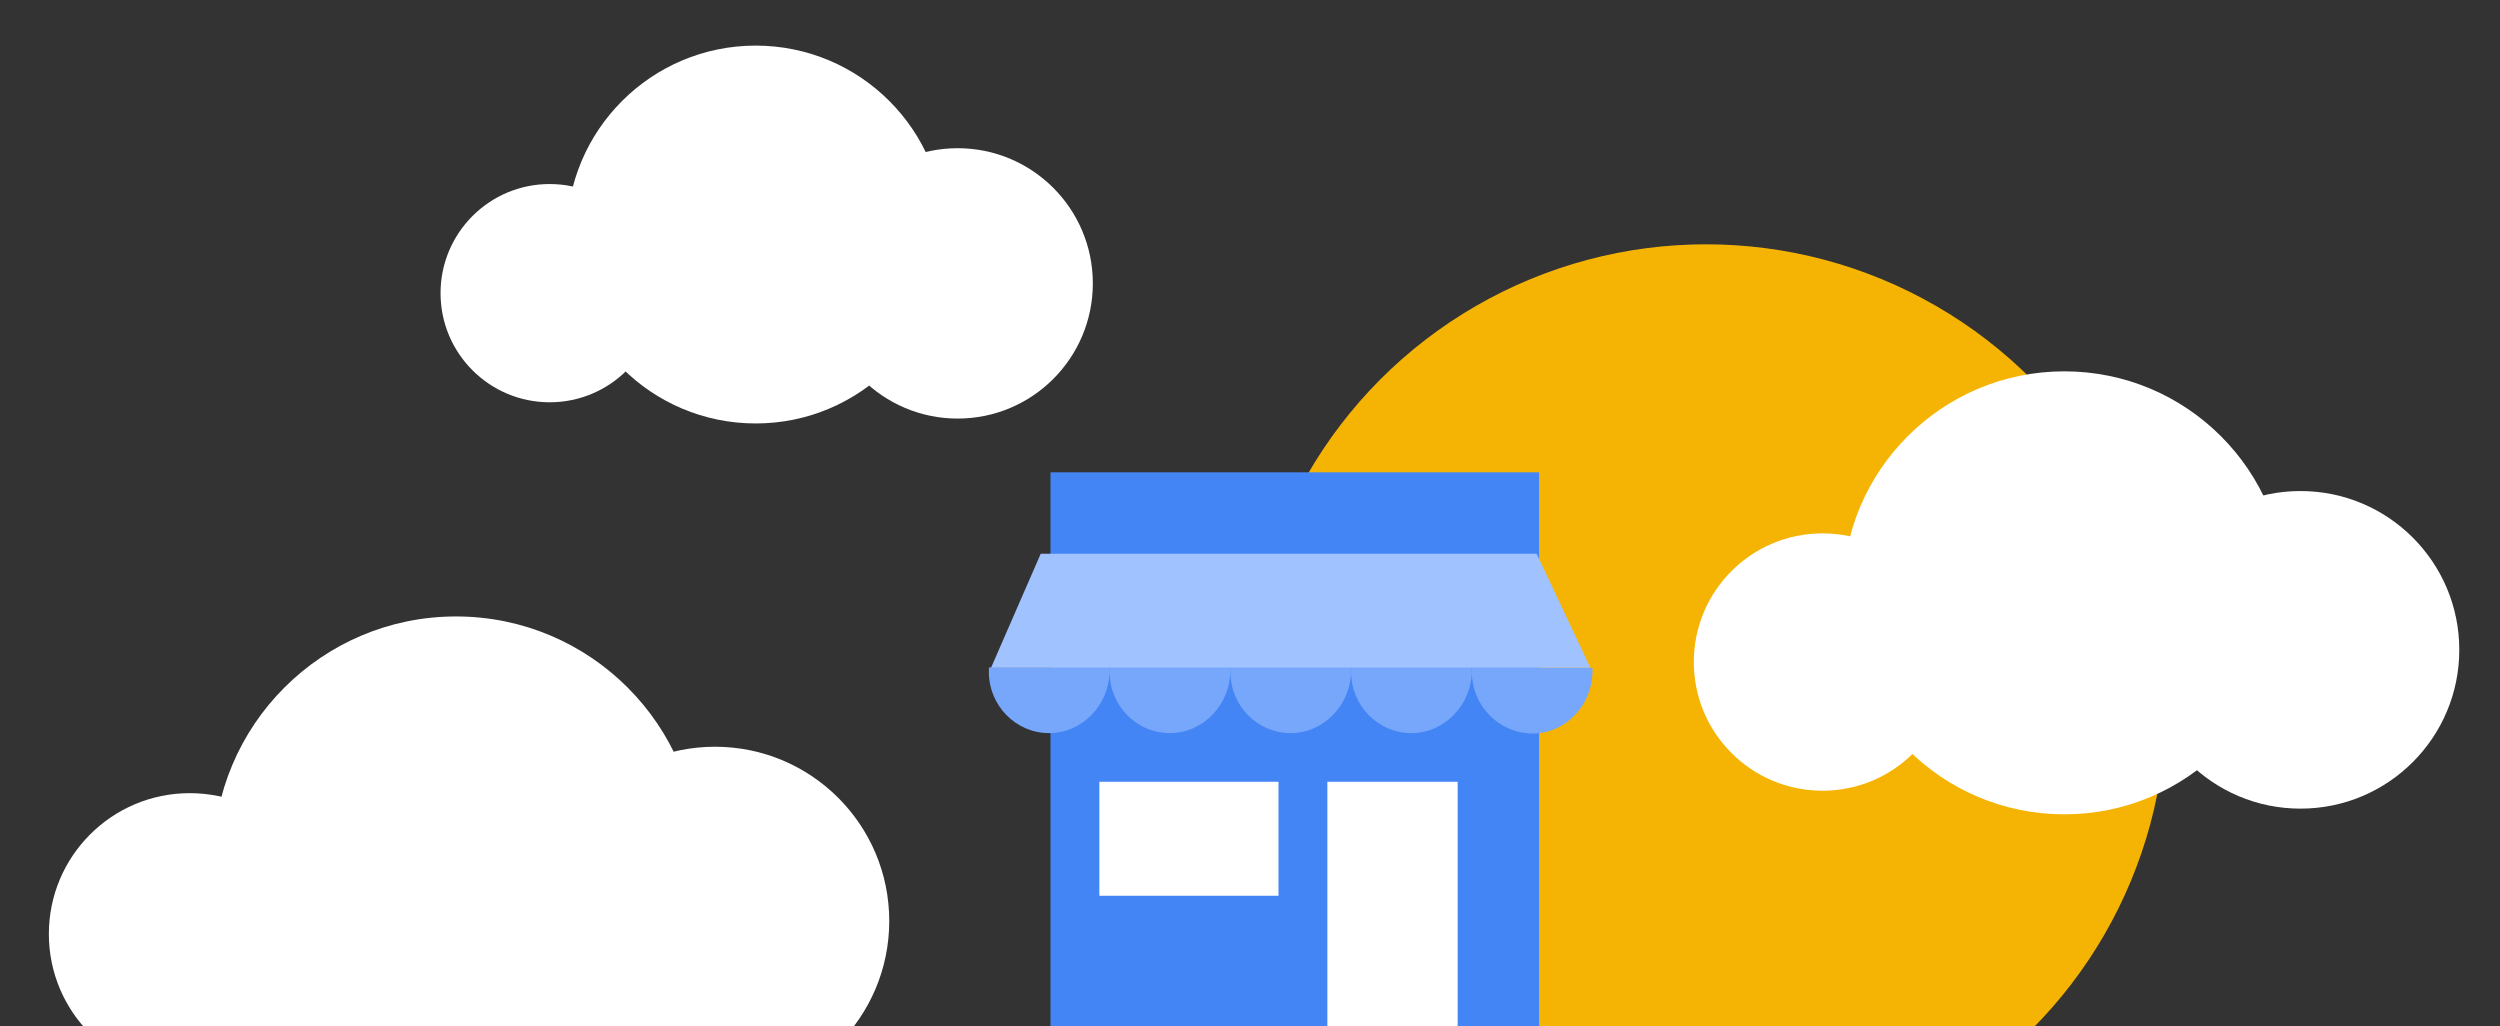 <svg xmlns="http://www.w3.org/2000/svg" xmlns:xlink="http://www.w3.org/1999/xlink" width="307" height="126" viewBox="0 0 307 126"><rect x="0" y="0" width="307" height="126" fill="#333333" stroke="none"/><style>.style0{clip-path: url(#SVGID_2_);fill: #F5B403;}.style1{fill: #FFFFFF;}.style2{fill: #4385F5;}.style3{fill: #77A7FB;}.style4{fill: #A0C2FF;}.style5{clip-path: url(#SVGID_4_);}</style><defs><path d="M144 14h129v112h-129z"/></defs><clipPath><use xlink:href="#SVGID_3_" overflow="visible"/></clipPath><circle cx="209.5" cy="86.5" r="56.5" class="style0"/><circle cx="253.5" cy="72.8" r="27.2" class="style1"/><circle cx="282.5" cy="79.8" r="19.5" class="style1"/><circle cx="223.8" cy="81.3" r="15.8" class="style1"/><circle cx="92.8" cy="28.8" r="23.2" class="style1"/><circle cx="117.6" cy="34.8" r="16.6" class="style1"/><circle cx="67.5" cy="36" r="13.4" class="style1"/><path class="style1" d="M132 94h52v32h-52z"/><path d="M129 58v68h34v-30h16v30h10v-68h-60zm28 52h-22v-14h22v14z" class="style2"/><path d="M121.445 82l-.014.527c0 4.1 3.3 7.5 7.4 7.5 4.096 0 7.414-3.52 7.414-7.615l-.012-.459h-14.788zM136.273 82l-.014.527c0 4.1 3.3 7.5 7.4 7.5 4.094 0 7.414-3.52 7.414-7.615l-.014-.459h-14.786zM151.102 82l-.014.527c0 4.1 3.3 7.5 7.4 7.5 4.096 0 7.414-3.52 7.414-7.615l-.014-.459h-14.786zM165.928 82l-.014.527c0 4.1 3.3 7.5 7.4 7.5 4.096 0 7.416-3.52 7.416-7.615l-.014-.459h-14.788zM180.754 82l-.012.527c0 4.1 3.3 7.5 7.4 7.547s7.414-3.52 7.414-7.615l-.014-.459h-14.788z" class="style3"/><path class="style4" d="M188.7 68h-60.9l-6.1 14h73.6z"/><defs><path d="M4 73h109v53h-109z"/></defs><clipPath><use xlink:href="#SVGID_5_" overflow="visible"/></clipPath><g class="style5"><circle cx="56" cy="105.5" r="29.8" class="style1"/><circle cx="87.8" cy="113.1" r="21.4" class="style1"/><circle cx="23.3" cy="114.7" r="17.3" class="style1"/></g></svg>